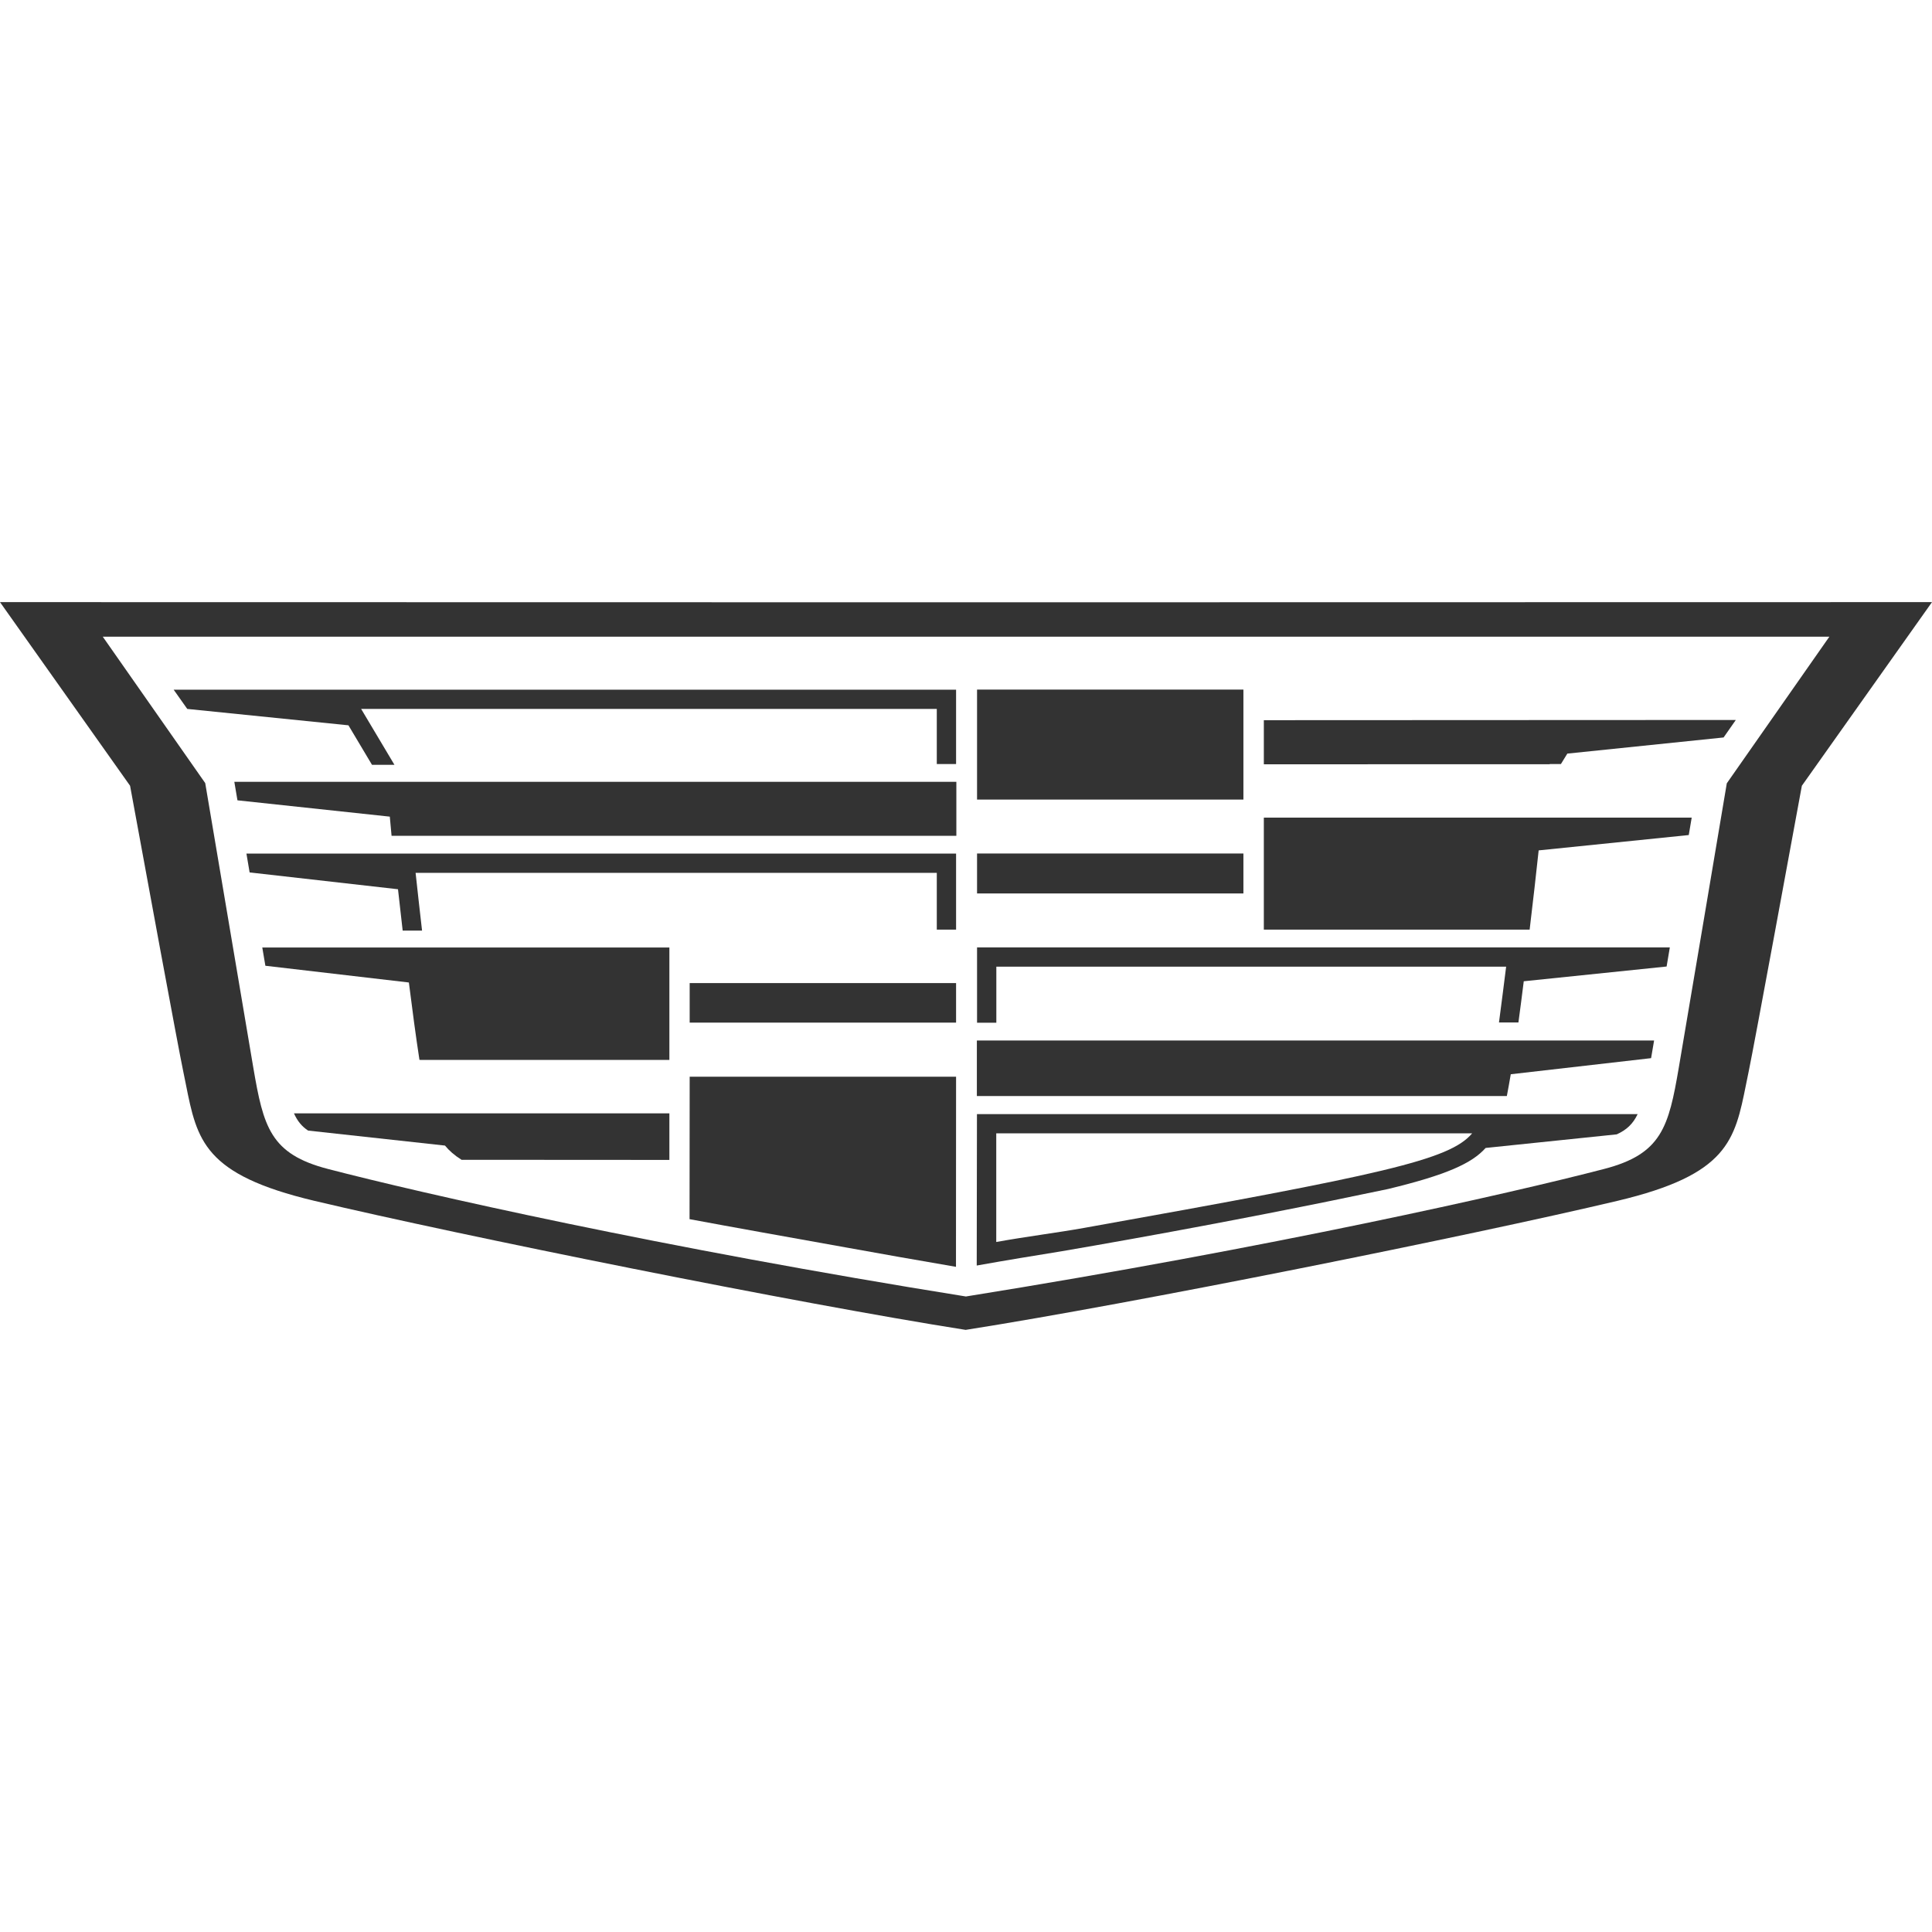 <?xml version="1.0" encoding="utf-8"?>
<!-- Generator: Adobe Illustrator 16.0.3, SVG Export Plug-In . SVG Version: 6.00 Build 0)  -->
<!DOCTYPE svg PUBLIC "-//W3C//DTD SVG 1.1//EN" "http://www.w3.org/Graphics/SVG/1.1/DTD/svg11.dtd">
<svg version="1.1" id="Layer_1" xmlns="http://www.w3.org/2000/svg" xmlns:xlink="http://www.w3.org/1999/xlink" x="0px" y="0px"
	 width="512px" height="512px" viewBox="0 0 512 512" enable-background="new 0 0 512 512" xml:space="preserve">
<g>
	<path fill="#333333" d="M255.885,159.612h-0.006L0,159.569l34.47,48.663c3.779,20.669,12.694,69.053,14.093,75.712
		c0.233,1.168,0.465,2.279,0.684,3.367c2.978,14.953,4.793,23.963,34.047,30.918c38.959,9.235,128.062,27.205,172.604,34.201h0.015
		c44.554-6.996,133.798-24.966,172.758-34.201c29.269-6.953,31.056-15.965,34.062-30.918c0.212-1.088,0.431-2.199,0.687-3.367
		c1.494-7.141,11.931-63.969,14.091-75.712L512,159.569L255.885,159.612z M457.62,207.585c-1.2,7.11-10.554,62.714-12.715,75.303
		c-2.694,15.797-4.539,22.951-19.826,26.906c-24.844,6.466-88.267,20.813-169.054,33.779v0.016
		c-80.985-12.97-144.254-27.329-169.085-33.795c-15.297-3.955-17.123-11.109-19.819-26.907c-1.315-7.702-5.927-34.99-12.734-75.358
		l-27.154-38.802h228.793h228.778L457.62,207.585z"/>
	<rect x="258.928" y="182.749" fill="#333333" width="70.588" height="29.146"/>
	<rect x="258.928" y="226.187" fill="#333333" width="70.588" height="10.587"/>
	<rect x="182.771" y="260.528" fill="#333333" width="70.599" height="10.477"/>
	<path fill="#333333" d="M182.738,323.089c11.538,2.152,25.281,4.602,41.571,7.52c8.898,1.604,18.67,3.35,29.036,5.115l0.026-50.386
		h-70.599L182.738,323.089z"/>
	<polygon fill="#333333" points="98.584,202.687 104.534,202.687 95.706,187.873 248.259,187.873 248.259,202.475 253.371,202.475 
		253.371,182.775 46.022,182.775 49.626,187.873 92.34,192.214 	"/>
	<path fill="#333333" d="M81.651,299.615l36.275,3.974c1.103,1.35,2.499,2.583,4.387,3.768l55.079,0.033v-12.336H77.904
		C78.826,297.103,79.987,298.522,81.651,299.615z"/>
	<path fill="#333333" d="M258.843,335.381c7.757-1.387,15.431-2.644,22.454-3.778c5.866-1.004,11.627-2.014,17.247-3.023
		c0.367-0.063,0.735-0.129,1.099-0.195c25.73-4.617,48.771-9.184,68.241-13.293c15.483-3.748,22.151-6.771,25.826-10.873
		l34.749-3.604c2.635-1.201,4.3-2.773,5.533-5.363h-175.09L258.843,335.381z M264.016,300.347h126.119
		c-6.008,7.079-23.271,10.834-102.804,25.055c-7.097,1.271-15.188,2.272-23.315,3.736V300.347z"/>
	<path fill="#333333" d="M258.928,271.034h5.111v-14.856h135.103c-0.179,1.45-1.441,11.46-1.897,14.784h5.152
		c0.479-3.51,0.948-7.193,1.414-10.917l37.857-3.909c0.282-1.665,0.566-3.358,0.854-5.07H258.928V271.034z"/>
	<path fill="#333333" d="M258.928,275.765h-0.05v14.698l140.451-0.004c0.335-1.719,0.678-3.67,1.039-5.772l37.188-4.264
		c0.218-1.285,0.486-2.854,0.795-4.675H258.928V275.765z"/>
	<path fill="#333333" d="M334.981,216.711h-0.052v29.651l70.442-0.001c0.925-7.644,1.734-14.919,2.39-21l39.777-4.066l0.779-4.612
		H334.981V216.711z"/>
	<path fill="#333333" d="M62.1,207.191c0.281,1.658,0.556,3.29,0.827,4.902l40.374,4.324c0.151,1.646,0.314,3.463,0.467,5.08
		h149.604h0.072v-14.306h-0.072L62.1,207.191L62.1,207.191z"/>
	<path fill="#333333" d="M66.151,231.202l39.322,4.458c0.389,3.516,0.803,7.201,1.238,10.957h5.137
		c-0.616-5.327-1.191-10.531-1.71-15.307h138.123v15.051h5.111v-20.146H65.309C65.594,227.909,65.877,229.577,66.151,231.202z"/>
	<polygon fill="#333333" points="334.931,190.857 334.931,202.546 410.663,202.531 410.703,202.475 413.661,202.475 
		415.358,199.712 456.771,195.436 460.01,190.802 	"/>
	<path fill="#333333" d="M70.328,255.938l38.027,4.433c0.925,7.369,1.878,14.498,2.804,20.505h0.258
		c0,0.004,0.002,0.011,0.002,0.016h65.974v-29.797H69.509C69.793,252.771,70.064,254.383,70.328,255.938z"/>
</g>
</svg>
